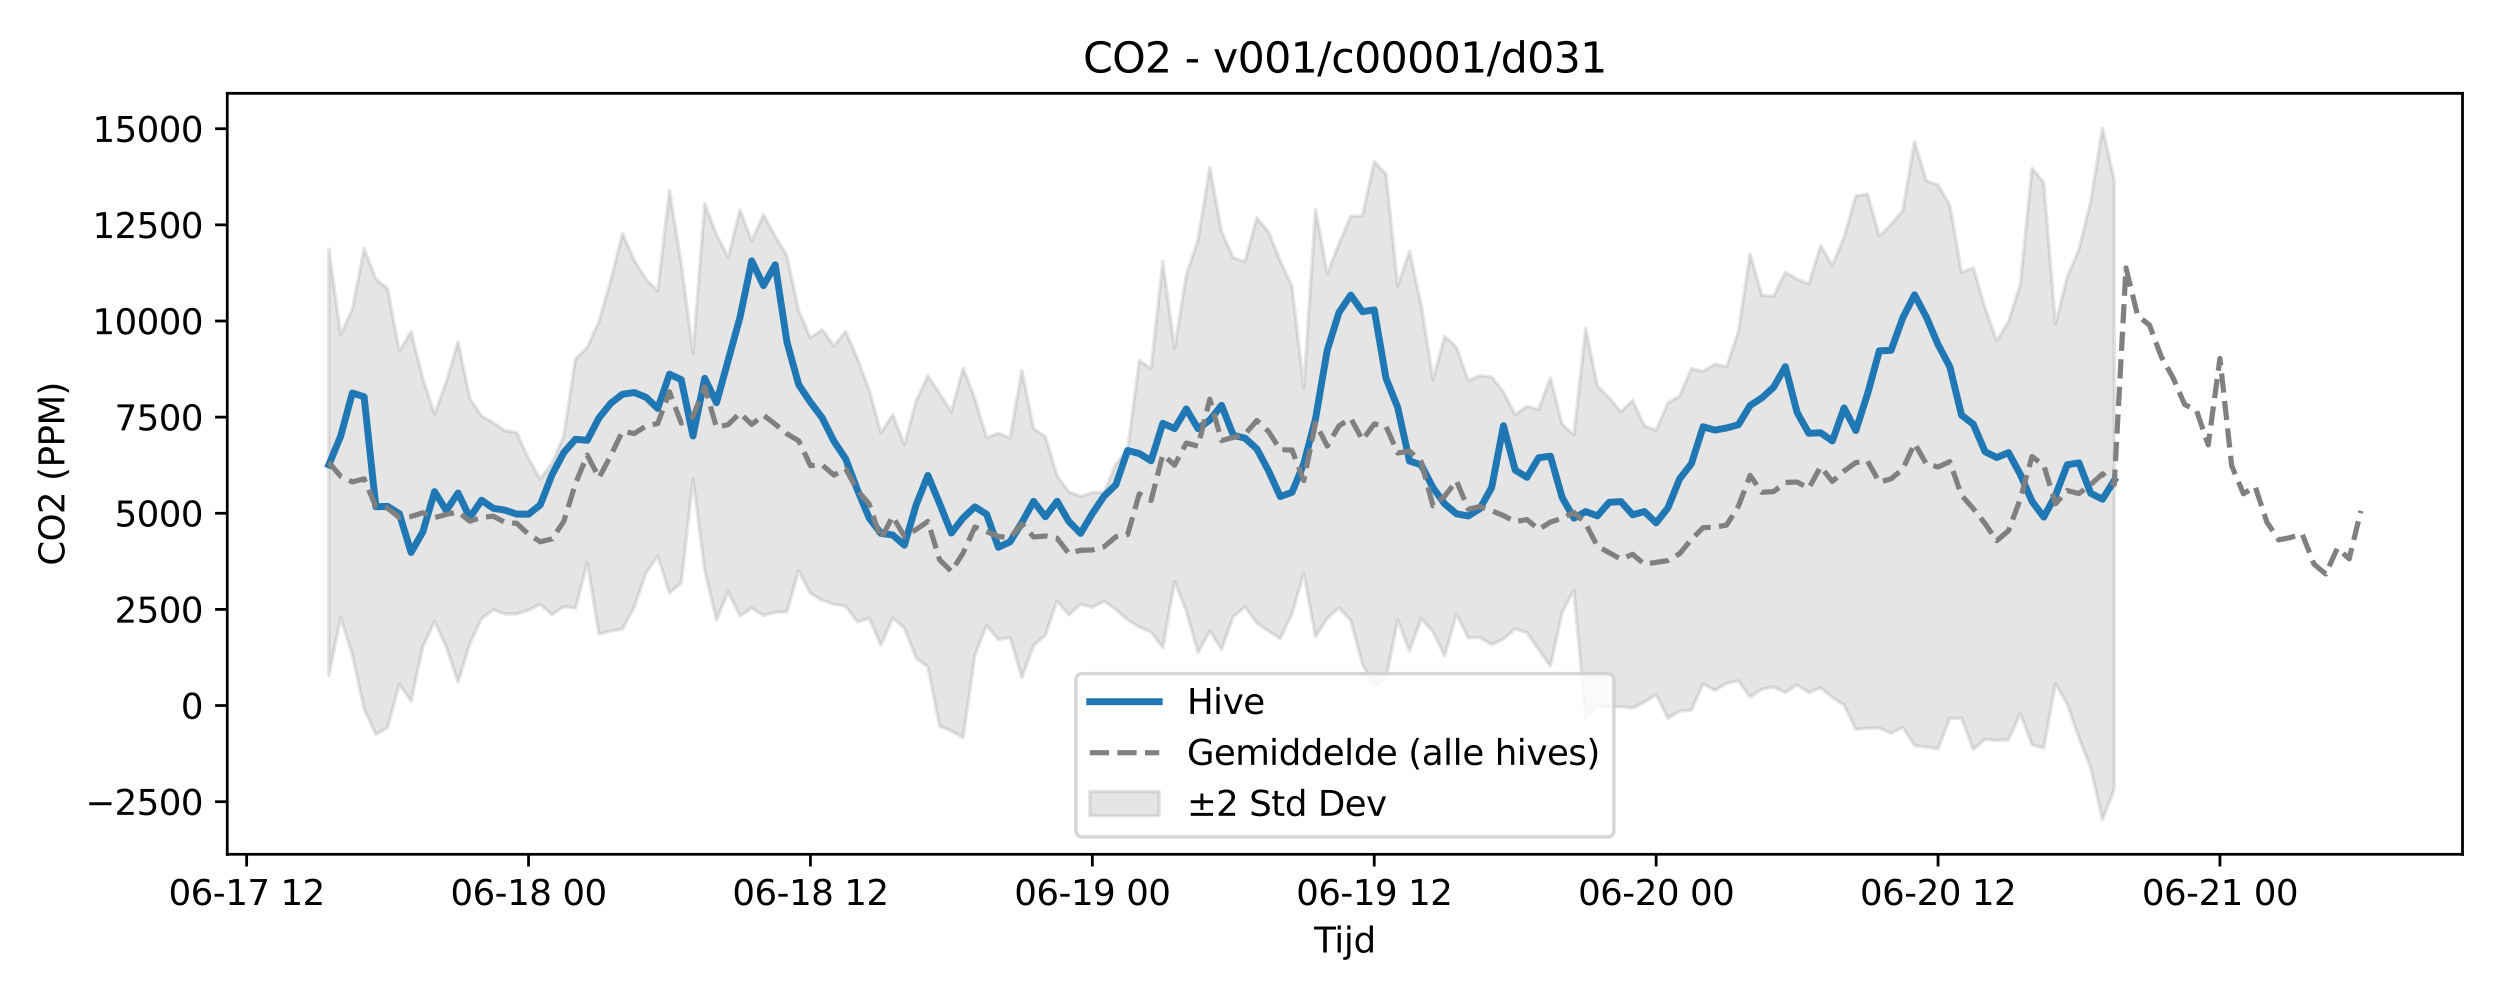 <?xml version="1.0" encoding="utf-8" standalone="no"?>
<!DOCTYPE svg PUBLIC "-//W3C//DTD SVG 1.1//EN"
  "http://www.w3.org/Graphics/SVG/1.1/DTD/svg11.dtd">
<svg xmlns:xlink="http://www.w3.org/1999/xlink" width="720pt" height="288pt" viewBox="0 0 720 288" xmlns="http://www.w3.org/2000/svg" version="1.1">
 <defs>
  <style type="text/css">*{stroke-linejoin: round; stroke-linecap: butt}</style>
 </defs>
 <g id="figure_1">
  <g id="patch_1">
   <path d="M 0 288 
L 720 288 
L 720 0 
L 0 0 
z
" style="fill: #ffffff"/>
  </g>
  <g id="axes_1">
   <g id="patch_2">
    <path d="M 65.45 246.04 
L 709.2 246.04 
L 709.2 26.88 
L 65.45 26.88 
z
" style="fill: #ffffff"/>
   </g>
   <g id="FillBetweenPolyCollection_1">
    <defs>
     <path id="mcb6d3d03d9" d="M 94.711 -216.284 
L 94.711 -93.395 
L 98.094 -110.121 
L 101.477 -99.459 
L 104.86 -83.805 
L 108.243 -76.505 
L 111.625 -78.474 
L 115.008 -90.992 
L 118.391 -86.036 
L 121.774 -101.708 
L 125.157 -109.063 
L 128.54 -101.67 
L 131.922 -91.527 
L 135.305 -102.57 
L 138.688 -109.835 
L 142.071 -112.396 
L 145.454 -111.171 
L 148.836 -111.135 
L 152.219 -112.316 
L 155.602 -113.95 
L 158.985 -111.008 
L 162.368 -113.274 
L 165.751 -112.843 
L 169.133 -125.894 
L 172.516 -105.365 
L 175.899 -106.276 
L 179.282 -106.803 
L 182.665 -113.223 
L 186.047 -122.997 
L 189.43 -127.861 
L 192.813 -117.2 
L 196.196 -120.13 
L 199.579 -149.977 
L 202.961 -123.792 
L 206.344 -109.402 
L 209.727 -117.556 
L 213.11 -110.564 
L 216.493 -112.897 
L 219.876 -110.724 
L 223.258 -111.64 
L 226.641 -111.783 
L 230.024 -123.613 
L 233.407 -117.141 
L 236.79 -115.098 
L 240.172 -113.98 
L 243.555 -113.423 
L 246.938 -108.869 
L 250.321 -109.93 
L 253.704 -102.239 
L 257.087 -109.996 
L 260.469 -107.128 
L 263.852 -98.471 
L 267.235 -95.943 
L 270.618 -78.836 
L 274.001 -77.464 
L 277.383 -75.577 
L 280.766 -99.283 
L 284.149 -107.897 
L 287.532 -103.807 
L 290.915 -104.367 
L 294.298 -92.889 
L 297.68 -102.121 
L 301.063 -105.029 
L 304.446 -114.953 
L 307.829 -110.898 
L 311.212 -113.982 
L 314.594 -113.069 
L 317.977 -114.89 
L 321.36 -112.46 
L 324.743 -109.503 
L 328.126 -107.423 
L 331.509 -105.931 
L 334.891 -101.492 
L 338.274 -120.506 
L 341.657 -111.996 
L 345.04 -100.055 
L 348.423 -106.32 
L 351.805 -100.961 
L 355.188 -110.383 
L 358.571 -113.244 
L 361.954 -108.537 
L 365.337 -106.256 
L 368.72 -104.09 
L 372.102 -111.267 
L 375.485 -122.88 
L 378.868 -104.615 
L 382.251 -109.925 
L 385.634 -112.904 
L 389.016 -109.317 
L 392.399 -96.686 
L 395.782 -90.37 
L 399.165 -92.474 
L 402.548 -109.484 
L 405.93 -100.554 
L 409.313 -109.908 
L 412.696 -105.985 
L 416.079 -99.09 
L 419.462 -111.093 
L 422.845 -104.357 
L 426.227 -104.377 
L 429.61 -102.395 
L 432.993 -103.934 
L 436.376 -106.902 
L 439.759 -105.759 
L 443.141 -100.944 
L 446.524 -96.123 
L 449.907 -111.685 
L 453.29 -118.051 
L 456.673 -81.046 
L 460.056 -84.509 
L 463.438 -84.264 
L 466.821 -84.527 
L 470.204 -84.054 
L 473.587 -85.766 
L 476.97 -87.991 
L 480.352 -81.144 
L 483.735 -83.169 
L 487.118 -83.452 
L 490.501 -91.002 
L 493.884 -89.185 
L 497.267 -91.179 
L 500.649 -91.933 
L 504.032 -87.273 
L 507.415 -89.516 
L 510.798 -90.112 
L 514.181 -88.564 
L 517.563 -90.73 
L 520.946 -88.535 
L 524.329 -89.901 
L 527.712 -87.168 
L 531.095 -84.95 
L 534.478 -77.981 
L 537.86 -78.258 
L 541.243 -78.307 
L 544.626 -76.811 
L 548.009 -78.506 
L 551.392 -73.285 
L 554.774 -72.863 
L 558.157 -72.307 
L 561.54 -81.112 
L 564.923 -81.154 
L 568.306 -72.174 
L 571.689 -75.061 
L 575.071 -74.774 
L 578.454 -74.935 
L 581.837 -82.525 
L 585.22 -73.522 
L 588.603 -72.54 
L 591.985 -91.147 
L 595.368 -85.214 
L 598.751 -75.466 
L 602.134 -66.866 
L 605.517 -51.922 
L 608.899 -60.746 
L 608.899 -236.139 
L 608.899 -236.139 
L 605.517 -251.158 
L 602.134 -230.071 
L 598.751 -216.247 
L 595.368 -208.218 
L 591.985 -194.674 
L 588.603 -235.423 
L 585.22 -239.507 
L 581.837 -206.067 
L 578.454 -195.387 
L 575.071 -189.797 
L 571.689 -199.353 
L 568.306 -210.882 
L 564.923 -209.533 
L 561.54 -228.944 
L 558.157 -234.712 
L 554.774 -235.943 
L 551.392 -247.29 
L 548.009 -227.34 
L 544.626 -223.364 
L 541.243 -219.972 
L 537.86 -232.105 
L 534.478 -231.58 
L 531.095 -219.703 
L 527.712 -211.521 
L 524.329 -217.276 
L 520.946 -206.215 
L 517.563 -207.593 
L 514.181 -209.573 
L 510.798 -202.723 
L 507.415 -202.913 
L 504.032 -214.88 
L 500.649 -192.471 
L 497.267 -182.382 
L 493.884 -183.147 
L 490.501 -181.062 
L 487.118 -181.839 
L 483.735 -173.916 
L 480.352 -171.971 
L 476.97 -164.12 
L 473.587 -165.273 
L 470.204 -172.667 
L 466.821 -169.399 
L 463.438 -173.425 
L 460.056 -176.868 
L 456.673 -193.345 
L 453.29 -162.801 
L 449.907 -165.79 
L 446.524 -179.135 
L 443.141 -170.107 
L 439.759 -170.968 
L 436.376 -168.565 
L 432.993 -175.078 
L 429.61 -179.418 
L 426.227 -179.807 
L 422.845 -178.382 
L 419.462 -187.992 
L 416.079 -191.135 
L 412.696 -178.672 
L 409.313 -200.106 
L 405.93 -215.642 
L 402.548 -205.587 
L 399.165 -237.888 
L 395.782 -241.436 
L 392.399 -225.881 
L 389.016 -225.7 
L 385.634 -217.82 
L 382.251 -209.177 
L 378.868 -227.667 
L 375.485 -176.32 
L 372.102 -205.509 
L 368.72 -212.873 
L 365.337 -221.223 
L 361.954 -225.255 
L 358.571 -212.651 
L 355.188 -213.773 
L 351.805 -221.28 
L 348.423 -239.799 
L 345.04 -218.974 
L 341.657 -208.797 
L 338.274 -187.558 
L 334.891 -212.64 
L 331.509 -181.81 
L 328.126 -184.15 
L 324.743 -158.581 
L 321.36 -154.351 
L 317.977 -146.206 
L 314.594 -146.126 
L 311.212 -145.051 
L 307.829 -146.275 
L 304.446 -150.989 
L 301.063 -162.238 
L 297.68 -164.587 
L 294.298 -181.302 
L 290.915 -161.864 
L 287.532 -163.244 
L 284.149 -161.956 
L 280.766 -173.161 
L 277.383 -181.937 
L 274.001 -169.395 
L 270.618 -174.692 
L 267.235 -179.712 
L 263.852 -172.508 
L 260.469 -159.917 
L 257.087 -168.612 
L 253.704 -163.264 
L 250.321 -175.749 
L 246.938 -184.705 
L 243.555 -192.567 
L 240.172 -188.332 
L 236.79 -193.106 
L 233.407 -190.672 
L 230.024 -198.481 
L 226.641 -214.329 
L 223.258 -220.014 
L 219.876 -226.158 
L 216.493 -218.649 
L 213.11 -227.548 
L 209.727 -213.885 
L 206.344 -220.432 
L 202.961 -229.359 
L 199.579 -186.307 
L 196.196 -212.125 
L 192.813 -233.121 
L 189.43 -204.206 
L 186.047 -207.605 
L 182.665 -213.039 
L 179.282 -220.706 
L 175.899 -207.32 
L 172.516 -195.431 
L 169.133 -187.937 
L 165.751 -184.665 
L 162.368 -162.429 
L 158.985 -154.567 
L 155.602 -150 
L 152.219 -155.904 
L 148.836 -163.408 
L 145.454 -163.925 
L 142.071 -166.264 
L 138.688 -168.163 
L 135.305 -173.242 
L 131.922 -189.545 
L 128.54 -178.057 
L 125.157 -168.745 
L 121.774 -178.935 
L 118.391 -192.447 
L 115.008 -186.894 
L 111.625 -204.846 
L 108.243 -207.628 
L 104.86 -216.393 
L 101.477 -198.975 
L 98.094 -191.602 
L 94.711 -216.284 
z
" style="stroke: #808080; stroke-opacity: 0.2"/>
    </defs>
    <g clip-path="url(#pa03ace514b)">
     <use xlink:href="#mcb6d3d03d9" x="0" y="288" style="fill: #808080; fill-opacity: 0.2; stroke: #808080; stroke-opacity: 0.2"/>
    </g>
   </g>
   <g id="matplotlib.axis_1">
    <g id="xtick_1">
     <g id="line2d_1">
      <defs>
       <path id="meadced5641" d="M 0 0 
L 0 3.5 
" style="stroke: #000000; stroke-width: 0.8"/>
      </defs>
      <g>
       <use xlink:href="#meadced5641" x="71.032" y="246.04" style="stroke: #000000; stroke-width: 0.8"/>
      </g>
     </g>
     <g id="text_1">
      <!-- 06-17 12 -->
      <g transform="translate(48.551 260.638) scale(0.1 -0.1)">
       <defs>
        <path id="DejaVuSans-30" d="M 2034 4250 
Q 1547 4250 1301 3770 
Q 1056 3291 1056 2328 
Q 1056 1369 1301 889 
Q 1547 409 2034 409 
Q 2525 409 2770 889 
Q 3016 1369 3016 2328 
Q 3016 3291 2770 3770 
Q 2525 4250 2034 4250 
z
M 2034 4750 
Q 2819 4750 3233 4129 
Q 3647 3509 3647 2328 
Q 3647 1150 3233 529 
Q 2819 -91 2034 -91 
Q 1250 -91 836 529 
Q 422 1150 422 2328 
Q 422 3509 836 4129 
Q 1250 4750 2034 4750 
z
" transform="scale(0.016)"/>
        <path id="DejaVuSans-36" d="M 2113 2584 
Q 1688 2584 1439 2293 
Q 1191 2003 1191 1497 
Q 1191 994 1439 701 
Q 1688 409 2113 409 
Q 2538 409 2786 701 
Q 3034 994 3034 1497 
Q 3034 2003 2786 2293 
Q 2538 2584 2113 2584 
z
M 3366 4563 
L 3366 3988 
Q 3128 4100 2886 4159 
Q 2644 4219 2406 4219 
Q 1781 4219 1451 3797 
Q 1122 3375 1075 2522 
Q 1259 2794 1537 2939 
Q 1816 3084 2150 3084 
Q 2853 3084 3261 2657 
Q 3669 2231 3669 1497 
Q 3669 778 3244 343 
Q 2819 -91 2113 -91 
Q 1303 -91 875 529 
Q 447 1150 447 2328 
Q 447 3434 972 4092 
Q 1497 4750 2381 4750 
Q 2619 4750 2861 4703 
Q 3103 4656 3366 4563 
z
" transform="scale(0.016)"/>
        <path id="DejaVuSans-2d" d="M 313 2009 
L 1997 2009 
L 1997 1497 
L 313 1497 
L 313 2009 
z
" transform="scale(0.016)"/>
        <path id="DejaVuSans-31" d="M 794 531 
L 1825 531 
L 1825 4091 
L 703 3866 
L 703 4441 
L 1819 4666 
L 2450 4666 
L 2450 531 
L 3481 531 
L 3481 0 
L 794 0 
L 794 531 
z
" transform="scale(0.016)"/>
        <path id="DejaVuSans-37" d="M 525 4666 
L 3525 4666 
L 3525 4397 
L 1831 0 
L 1172 0 
L 2766 4134 
L 525 4134 
L 525 4666 
z
" transform="scale(0.016)"/>
        <path id="DejaVuSans-20" transform="scale(0.016)"/>
        <path id="DejaVuSans-32" d="M 1228 531 
L 3431 531 
L 3431 0 
L 469 0 
L 469 531 
Q 828 903 1448 1529 
Q 2069 2156 2228 2338 
Q 2531 2678 2651 2914 
Q 2772 3150 2772 3378 
Q 2772 3750 2511 3984 
Q 2250 4219 1831 4219 
Q 1534 4219 1204 4116 
Q 875 4013 500 3803 
L 500 4441 
Q 881 4594 1212 4672 
Q 1544 4750 1819 4750 
Q 2544 4750 2975 4387 
Q 3406 4025 3406 3419 
Q 3406 3131 3298 2873 
Q 3191 2616 2906 2266 
Q 2828 2175 2409 1742 
Q 1991 1309 1228 531 
z
" transform="scale(0.016)"/>
       </defs>
       <use xlink:href="#DejaVuSans-30"/>
       <use xlink:href="#DejaVuSans-36" transform="translate(63.623 0)"/>
       <use xlink:href="#DejaVuSans-2d" transform="translate(127.246 0)"/>
       <use xlink:href="#DejaVuSans-31" transform="translate(163.33 0)"/>
       <use xlink:href="#DejaVuSans-37" transform="translate(226.953 0)"/>
       <use xlink:href="#DejaVuSans-20" transform="translate(290.576 0)"/>
       <use xlink:href="#DejaVuSans-31" transform="translate(322.363 0)"/>
       <use xlink:href="#DejaVuSans-32" transform="translate(385.986 0)"/>
      </g>
     </g>
    </g>
    <g id="xtick_2">
     <g id="line2d_2">
      <g>
       <use xlink:href="#meadced5641" x="152.219" y="246.04" style="stroke: #000000; stroke-width: 0.8"/>
      </g>
     </g>
     <g id="text_2">
      <!-- 06-18 00 -->
      <g transform="translate(129.739 260.638) scale(0.1 -0.1)">
       <defs>
        <path id="DejaVuSans-38" d="M 2034 2216 
Q 1584 2216 1326 1975 
Q 1069 1734 1069 1313 
Q 1069 891 1326 650 
Q 1584 409 2034 409 
Q 2484 409 2743 651 
Q 3003 894 3003 1313 
Q 3003 1734 2745 1975 
Q 2488 2216 2034 2216 
z
M 1403 2484 
Q 997 2584 770 2862 
Q 544 3141 544 3541 
Q 544 4100 942 4425 
Q 1341 4750 2034 4750 
Q 2731 4750 3128 4425 
Q 3525 4100 3525 3541 
Q 3525 3141 3298 2862 
Q 3072 2584 2669 2484 
Q 3125 2378 3379 2068 
Q 3634 1759 3634 1313 
Q 3634 634 3220 271 
Q 2806 -91 2034 -91 
Q 1263 -91 848 271 
Q 434 634 434 1313 
Q 434 1759 690 2068 
Q 947 2378 1403 2484 
z
M 1172 3481 
Q 1172 3119 1398 2916 
Q 1625 2713 2034 2713 
Q 2441 2713 2670 2916 
Q 2900 3119 2900 3481 
Q 2900 3844 2670 4047 
Q 2441 4250 2034 4250 
Q 1625 4250 1398 4047 
Q 1172 3844 1172 3481 
z
" transform="scale(0.016)"/>
       </defs>
       <use xlink:href="#DejaVuSans-30"/>
       <use xlink:href="#DejaVuSans-36" transform="translate(63.623 0)"/>
       <use xlink:href="#DejaVuSans-2d" transform="translate(127.246 0)"/>
       <use xlink:href="#DejaVuSans-31" transform="translate(163.33 0)"/>
       <use xlink:href="#DejaVuSans-38" transform="translate(226.953 0)"/>
       <use xlink:href="#DejaVuSans-20" transform="translate(290.576 0)"/>
       <use xlink:href="#DejaVuSans-30" transform="translate(322.363 0)"/>
       <use xlink:href="#DejaVuSans-30" transform="translate(385.986 0)"/>
      </g>
     </g>
    </g>
    <g id="xtick_3">
     <g id="line2d_3">
      <g>
       <use xlink:href="#meadced5641" x="233.407" y="246.04" style="stroke: #000000; stroke-width: 0.8"/>
      </g>
     </g>
     <g id="text_3">
      <!-- 06-18 12 -->
      <g transform="translate(210.926 260.638) scale(0.1 -0.1)">
       <use xlink:href="#DejaVuSans-30"/>
       <use xlink:href="#DejaVuSans-36" transform="translate(63.623 0)"/>
       <use xlink:href="#DejaVuSans-2d" transform="translate(127.246 0)"/>
       <use xlink:href="#DejaVuSans-31" transform="translate(163.33 0)"/>
       <use xlink:href="#DejaVuSans-38" transform="translate(226.953 0)"/>
       <use xlink:href="#DejaVuSans-20" transform="translate(290.576 0)"/>
       <use xlink:href="#DejaVuSans-31" transform="translate(322.363 0)"/>
       <use xlink:href="#DejaVuSans-32" transform="translate(385.986 0)"/>
      </g>
     </g>
    </g>
    <g id="xtick_4">
     <g id="line2d_4">
      <g>
       <use xlink:href="#meadced5641" x="314.594" y="246.04" style="stroke: #000000; stroke-width: 0.8"/>
      </g>
     </g>
     <g id="text_4">
      <!-- 06-19 00 -->
      <g transform="translate(292.114 260.638) scale(0.1 -0.1)">
       <defs>
        <path id="DejaVuSans-39" d="M 703 97 
L 703 672 
Q 941 559 1184 500 
Q 1428 441 1663 441 
Q 2288 441 2617 861 
Q 2947 1281 2994 2138 
Q 2813 1869 2534 1725 
Q 2256 1581 1919 1581 
Q 1219 1581 811 2004 
Q 403 2428 403 3163 
Q 403 3881 828 4315 
Q 1253 4750 1959 4750 
Q 2769 4750 3195 4129 
Q 3622 3509 3622 2328 
Q 3622 1225 3098 567 
Q 2575 -91 1691 -91 
Q 1453 -91 1209 -44 
Q 966 3 703 97 
z
M 1959 2075 
Q 2384 2075 2632 2365 
Q 2881 2656 2881 3163 
Q 2881 3666 2632 3958 
Q 2384 4250 1959 4250 
Q 1534 4250 1286 3958 
Q 1038 3666 1038 3163 
Q 1038 2656 1286 2365 
Q 1534 2075 1959 2075 
z
" transform="scale(0.016)"/>
       </defs>
       <use xlink:href="#DejaVuSans-30"/>
       <use xlink:href="#DejaVuSans-36" transform="translate(63.623 0)"/>
       <use xlink:href="#DejaVuSans-2d" transform="translate(127.246 0)"/>
       <use xlink:href="#DejaVuSans-31" transform="translate(163.33 0)"/>
       <use xlink:href="#DejaVuSans-39" transform="translate(226.953 0)"/>
       <use xlink:href="#DejaVuSans-20" transform="translate(290.576 0)"/>
       <use xlink:href="#DejaVuSans-30" transform="translate(322.363 0)"/>
       <use xlink:href="#DejaVuSans-30" transform="translate(385.986 0)"/>
      </g>
     </g>
    </g>
    <g id="xtick_5">
     <g id="line2d_5">
      <g>
       <use xlink:href="#meadced5641" x="395.782" y="246.04" style="stroke: #000000; stroke-width: 0.8"/>
      </g>
     </g>
     <g id="text_5">
      <!-- 06-19 12 -->
      <g transform="translate(373.302 260.638) scale(0.1 -0.1)">
       <use xlink:href="#DejaVuSans-30"/>
       <use xlink:href="#DejaVuSans-36" transform="translate(63.623 0)"/>
       <use xlink:href="#DejaVuSans-2d" transform="translate(127.246 0)"/>
       <use xlink:href="#DejaVuSans-31" transform="translate(163.33 0)"/>
       <use xlink:href="#DejaVuSans-39" transform="translate(226.953 0)"/>
       <use xlink:href="#DejaVuSans-20" transform="translate(290.576 0)"/>
       <use xlink:href="#DejaVuSans-31" transform="translate(322.363 0)"/>
       <use xlink:href="#DejaVuSans-32" transform="translate(385.986 0)"/>
      </g>
     </g>
    </g>
    <g id="xtick_6">
     <g id="line2d_6">
      <g>
       <use xlink:href="#meadced5641" x="476.97" y="246.04" style="stroke: #000000; stroke-width: 0.8"/>
      </g>
     </g>
     <g id="text_6">
      <!-- 06-20 00 -->
      <g transform="translate(454.489 260.638) scale(0.1 -0.1)">
       <use xlink:href="#DejaVuSans-30"/>
       <use xlink:href="#DejaVuSans-36" transform="translate(63.623 0)"/>
       <use xlink:href="#DejaVuSans-2d" transform="translate(127.246 0)"/>
       <use xlink:href="#DejaVuSans-32" transform="translate(163.33 0)"/>
       <use xlink:href="#DejaVuSans-30" transform="translate(226.953 0)"/>
       <use xlink:href="#DejaVuSans-20" transform="translate(290.576 0)"/>
       <use xlink:href="#DejaVuSans-30" transform="translate(322.363 0)"/>
       <use xlink:href="#DejaVuSans-30" transform="translate(385.986 0)"/>
      </g>
     </g>
    </g>
    <g id="xtick_7">
     <g id="line2d_7">
      <g>
       <use xlink:href="#meadced5641" x="558.157" y="246.04" style="stroke: #000000; stroke-width: 0.8"/>
      </g>
     </g>
     <g id="text_7">
      <!-- 06-20 12 -->
      <g transform="translate(535.677 260.638) scale(0.1 -0.1)">
       <use xlink:href="#DejaVuSans-30"/>
       <use xlink:href="#DejaVuSans-36" transform="translate(63.623 0)"/>
       <use xlink:href="#DejaVuSans-2d" transform="translate(127.246 0)"/>
       <use xlink:href="#DejaVuSans-32" transform="translate(163.33 0)"/>
       <use xlink:href="#DejaVuSans-30" transform="translate(226.953 0)"/>
       <use xlink:href="#DejaVuSans-20" transform="translate(290.576 0)"/>
       <use xlink:href="#DejaVuSans-31" transform="translate(322.363 0)"/>
       <use xlink:href="#DejaVuSans-32" transform="translate(385.986 0)"/>
      </g>
     </g>
    </g>
    <g id="xtick_8">
     <g id="line2d_8">
      <g>
       <use xlink:href="#meadced5641" x="639.345" y="246.04" style="stroke: #000000; stroke-width: 0.8"/>
      </g>
     </g>
     <g id="text_8">
      <!-- 06-21 00 -->
      <g transform="translate(616.864 260.638) scale(0.1 -0.1)">
       <use xlink:href="#DejaVuSans-30"/>
       <use xlink:href="#DejaVuSans-36" transform="translate(63.623 0)"/>
       <use xlink:href="#DejaVuSans-2d" transform="translate(127.246 0)"/>
       <use xlink:href="#DejaVuSans-32" transform="translate(163.33 0)"/>
       <use xlink:href="#DejaVuSans-31" transform="translate(226.953 0)"/>
       <use xlink:href="#DejaVuSans-20" transform="translate(290.576 0)"/>
       <use xlink:href="#DejaVuSans-30" transform="translate(322.363 0)"/>
       <use xlink:href="#DejaVuSans-30" transform="translate(385.986 0)"/>
      </g>
     </g>
    </g>
    <g id="text_9">
     <!-- Tijd -->
     <g transform="translate(378.475 274.317) scale(0.1 -0.1)">
      <defs>
       <path id="DejaVuSans-54" d="M -19 4666 
L 3928 4666 
L 3928 4134 
L 2272 4134 
L 2272 0 
L 1638 0 
L 1638 4134 
L -19 4134 
L -19 4666 
z
" transform="scale(0.016)"/>
       <path id="DejaVuSans-69" d="M 603 3500 
L 1178 3500 
L 1178 0 
L 603 0 
L 603 3500 
z
M 603 4863 
L 1178 4863 
L 1178 4134 
L 603 4134 
L 603 4863 
z
" transform="scale(0.016)"/>
       <path id="DejaVuSans-6a" d="M 603 3500 
L 1178 3500 
L 1178 -63 
Q 1178 -731 923 -1031 
Q 669 -1331 103 -1331 
L -116 -1331 
L -116 -844 
L 38 -844 
Q 366 -844 484 -692 
Q 603 -541 603 -63 
L 603 3500 
z
M 603 4863 
L 1178 4863 
L 1178 4134 
L 603 4134 
L 603 4863 
z
" transform="scale(0.016)"/>
       <path id="DejaVuSans-64" d="M 2906 2969 
L 2906 4863 
L 3481 4863 
L 3481 0 
L 2906 0 
L 2906 525 
Q 2725 213 2448 61 
Q 2172 -91 1784 -91 
Q 1150 -91 751 415 
Q 353 922 353 1747 
Q 353 2572 751 3078 
Q 1150 3584 1784 3584 
Q 2172 3584 2448 3432 
Q 2725 3281 2906 2969 
z
M 947 1747 
Q 947 1113 1208 752 
Q 1469 391 1925 391 
Q 2381 391 2643 752 
Q 2906 1113 2906 1747 
Q 2906 2381 2643 2742 
Q 2381 3103 1925 3103 
Q 1469 3103 1208 2742 
Q 947 2381 947 1747 
z
" transform="scale(0.016)"/>
      </defs>
      <use xlink:href="#DejaVuSans-54"/>
      <use xlink:href="#DejaVuSans-69" transform="translate(57.959 0)"/>
      <use xlink:href="#DejaVuSans-6a" transform="translate(85.742 0)"/>
      <use xlink:href="#DejaVuSans-64" transform="translate(113.525 0)"/>
     </g>
    </g>
   </g>
   <g id="matplotlib.axis_2">
    <g id="ytick_1">
     <g id="line2d_9">
      <defs>
       <path id="m9fb68e3de8" d="M 0 0 
L -3.5 0 
" style="stroke: #000000; stroke-width: 0.8"/>
      </defs>
      <g>
       <use xlink:href="#m9fb68e3de8" x="65.45" y="230.889" style="stroke: #000000; stroke-width: 0.8"/>
      </g>
     </g>
     <g id="text_10">
      <!-- −2500 -->
      <g transform="translate(24.62 234.688) scale(0.1 -0.1)">
       <defs>
        <path id="DejaVuSans-2212" d="M 678 2272 
L 4684 2272 
L 4684 1741 
L 678 1741 
L 678 2272 
z
" transform="scale(0.016)"/>
        <path id="DejaVuSans-35" d="M 691 4666 
L 3169 4666 
L 3169 4134 
L 1269 4134 
L 1269 2991 
Q 1406 3038 1543 3061 
Q 1681 3084 1819 3084 
Q 2600 3084 3056 2656 
Q 3513 2228 3513 1497 
Q 3513 744 3044 326 
Q 2575 -91 1722 -91 
Q 1428 -91 1123 -41 
Q 819 9 494 109 
L 494 744 
Q 775 591 1075 516 
Q 1375 441 1709 441 
Q 2250 441 2565 725 
Q 2881 1009 2881 1497 
Q 2881 1984 2565 2268 
Q 2250 2553 1709 2553 
Q 1456 2553 1204 2497 
Q 953 2441 691 2322 
L 691 4666 
z
" transform="scale(0.016)"/>
       </defs>
       <use xlink:href="#DejaVuSans-2212"/>
       <use xlink:href="#DejaVuSans-32" transform="translate(83.789 0)"/>
       <use xlink:href="#DejaVuSans-35" transform="translate(147.412 0)"/>
       <use xlink:href="#DejaVuSans-30" transform="translate(211.035 0)"/>
       <use xlink:href="#DejaVuSans-30" transform="translate(274.658 0)"/>
      </g>
     </g>
    </g>
    <g id="ytick_2">
     <g id="line2d_10">
      <g>
       <use xlink:href="#m9fb68e3de8" x="65.45" y="203.2" style="stroke: #000000; stroke-width: 0.8"/>
      </g>
     </g>
     <g id="text_11">
      <!-- 0 -->
      <g transform="translate(52.087 206.999) scale(0.1 -0.1)">
       <use xlink:href="#DejaVuSans-30"/>
      </g>
     </g>
    </g>
    <g id="ytick_3">
     <g id="line2d_11">
      <g>
       <use xlink:href="#m9fb68e3de8" x="65.45" y="175.512" style="stroke: #000000; stroke-width: 0.8"/>
      </g>
     </g>
     <g id="text_12">
      <!-- 2500 -->
      <g transform="translate(33 179.311) scale(0.1 -0.1)">
       <use xlink:href="#DejaVuSans-32"/>
       <use xlink:href="#DejaVuSans-35" transform="translate(63.623 0)"/>
       <use xlink:href="#DejaVuSans-30" transform="translate(127.246 0)"/>
       <use xlink:href="#DejaVuSans-30" transform="translate(190.869 0)"/>
      </g>
     </g>
    </g>
    <g id="ytick_4">
     <g id="line2d_12">
      <g>
       <use xlink:href="#m9fb68e3de8" x="65.45" y="147.823" style="stroke: #000000; stroke-width: 0.8"/>
      </g>
     </g>
     <g id="text_13">
      <!-- 5000 -->
      <g transform="translate(33 151.623) scale(0.1 -0.1)">
       <use xlink:href="#DejaVuSans-35"/>
       <use xlink:href="#DejaVuSans-30" transform="translate(63.623 0)"/>
       <use xlink:href="#DejaVuSans-30" transform="translate(127.246 0)"/>
       <use xlink:href="#DejaVuSans-30" transform="translate(190.869 0)"/>
      </g>
     </g>
    </g>
    <g id="ytick_5">
     <g id="line2d_13">
      <g>
       <use xlink:href="#m9fb68e3de8" x="65.45" y="120.135" style="stroke: #000000; stroke-width: 0.8"/>
      </g>
     </g>
     <g id="text_14">
      <!-- 7500 -->
      <g transform="translate(33 123.934) scale(0.1 -0.1)">
       <use xlink:href="#DejaVuSans-37"/>
       <use xlink:href="#DejaVuSans-35" transform="translate(63.623 0)"/>
       <use xlink:href="#DejaVuSans-30" transform="translate(127.246 0)"/>
       <use xlink:href="#DejaVuSans-30" transform="translate(190.869 0)"/>
      </g>
     </g>
    </g>
    <g id="ytick_6">
     <g id="line2d_14">
      <g>
       <use xlink:href="#m9fb68e3de8" x="65.45" y="92.446" style="stroke: #000000; stroke-width: 0.8"/>
      </g>
     </g>
     <g id="text_15">
      <!-- 10000 -->
      <g transform="translate(26.637 96.246) scale(0.1 -0.1)">
       <use xlink:href="#DejaVuSans-31"/>
       <use xlink:href="#DejaVuSans-30" transform="translate(63.623 0)"/>
       <use xlink:href="#DejaVuSans-30" transform="translate(127.246 0)"/>
       <use xlink:href="#DejaVuSans-30" transform="translate(190.869 0)"/>
       <use xlink:href="#DejaVuSans-30" transform="translate(254.492 0)"/>
      </g>
     </g>
    </g>
    <g id="ytick_7">
     <g id="line2d_15">
      <g>
       <use xlink:href="#m9fb68e3de8" x="65.45" y="64.758" style="stroke: #000000; stroke-width: 0.8"/>
      </g>
     </g>
     <g id="text_16">
      <!-- 12500 -->
      <g transform="translate(26.637 68.557) scale(0.1 -0.1)">
       <use xlink:href="#DejaVuSans-31"/>
       <use xlink:href="#DejaVuSans-32" transform="translate(63.623 0)"/>
       <use xlink:href="#DejaVuSans-35" transform="translate(127.246 0)"/>
       <use xlink:href="#DejaVuSans-30" transform="translate(190.869 0)"/>
       <use xlink:href="#DejaVuSans-30" transform="translate(254.492 0)"/>
      </g>
     </g>
    </g>
    <g id="ytick_8">
     <g id="line2d_16">
      <g>
       <use xlink:href="#m9fb68e3de8" x="65.45" y="37.069" style="stroke: #000000; stroke-width: 0.8"/>
      </g>
     </g>
     <g id="text_17">
      <!-- 15000 -->
      <g transform="translate(26.637 40.869) scale(0.1 -0.1)">
       <use xlink:href="#DejaVuSans-31"/>
       <use xlink:href="#DejaVuSans-35" transform="translate(63.623 0)"/>
       <use xlink:href="#DejaVuSans-30" transform="translate(127.246 0)"/>
       <use xlink:href="#DejaVuSans-30" transform="translate(190.869 0)"/>
       <use xlink:href="#DejaVuSans-30" transform="translate(254.492 0)"/>
      </g>
     </g>
    </g>
    <g id="text_18">
     <!-- CO2 (PPM) -->
     <g transform="translate(18.541 162.903) rotate(-90) scale(0.1 -0.1)">
      <defs>
       <path id="DejaVuSans-43" d="M 4122 4306 
L 4122 3641 
Q 3803 3938 3442 4084 
Q 3081 4231 2675 4231 
Q 1875 4231 1450 3742 
Q 1025 3253 1025 2328 
Q 1025 1406 1450 917 
Q 1875 428 2675 428 
Q 3081 428 3442 575 
Q 3803 722 4122 1019 
L 4122 359 
Q 3791 134 3420 21 
Q 3050 -91 2638 -91 
Q 1578 -91 968 557 
Q 359 1206 359 2328 
Q 359 3453 968 4101 
Q 1578 4750 2638 4750 
Q 3056 4750 3426 4639 
Q 3797 4528 4122 4306 
z
" transform="scale(0.016)"/>
       <path id="DejaVuSans-4f" d="M 2522 4238 
Q 1834 4238 1429 3725 
Q 1025 3213 1025 2328 
Q 1025 1447 1429 934 
Q 1834 422 2522 422 
Q 3209 422 3611 934 
Q 4013 1447 4013 2328 
Q 4013 3213 3611 3725 
Q 3209 4238 2522 4238 
z
M 2522 4750 
Q 3503 4750 4090 4092 
Q 4678 3434 4678 2328 
Q 4678 1225 4090 567 
Q 3503 -91 2522 -91 
Q 1538 -91 948 565 
Q 359 1222 359 2328 
Q 359 3434 948 4092 
Q 1538 4750 2522 4750 
z
" transform="scale(0.016)"/>
       <path id="DejaVuSans-28" d="M 1984 4856 
Q 1566 4138 1362 3434 
Q 1159 2731 1159 2009 
Q 1159 1288 1364 580 
Q 1569 -128 1984 -844 
L 1484 -844 
Q 1016 -109 783 600 
Q 550 1309 550 2009 
Q 550 2706 781 3412 
Q 1013 4119 1484 4856 
L 1984 4856 
z
" transform="scale(0.016)"/>
       <path id="DejaVuSans-50" d="M 1259 4147 
L 1259 2394 
L 2053 2394 
Q 2494 2394 2734 2622 
Q 2975 2850 2975 3272 
Q 2975 3691 2734 3919 
Q 2494 4147 2053 4147 
L 1259 4147 
z
M 628 4666 
L 2053 4666 
Q 2838 4666 3239 4311 
Q 3641 3956 3641 3272 
Q 3641 2581 3239 2228 
Q 2838 1875 2053 1875 
L 1259 1875 
L 1259 0 
L 628 0 
L 628 4666 
z
" transform="scale(0.016)"/>
       <path id="DejaVuSans-4d" d="M 628 4666 
L 1569 4666 
L 2759 1491 
L 3956 4666 
L 4897 4666 
L 4897 0 
L 4281 0 
L 4281 4097 
L 3078 897 
L 2444 897 
L 1241 4097 
L 1241 0 
L 628 0 
L 628 4666 
z
" transform="scale(0.016)"/>
       <path id="DejaVuSans-29" d="M 513 4856 
L 1013 4856 
Q 1481 4119 1714 3412 
Q 1947 2706 1947 2009 
Q 1947 1309 1714 600 
Q 1481 -109 1013 -844 
L 513 -844 
Q 928 -128 1133 580 
Q 1338 1288 1338 2009 
Q 1338 2731 1133 3434 
Q 928 4138 513 4856 
z
" transform="scale(0.016)"/>
      </defs>
      <use xlink:href="#DejaVuSans-43"/>
      <use xlink:href="#DejaVuSans-4f" transform="translate(69.824 0)"/>
      <use xlink:href="#DejaVuSans-32" transform="translate(148.535 0)"/>
      <use xlink:href="#DejaVuSans-20" transform="translate(212.158 0)"/>
      <use xlink:href="#DejaVuSans-28" transform="translate(243.945 0)"/>
      <use xlink:href="#DejaVuSans-50" transform="translate(282.959 0)"/>
      <use xlink:href="#DejaVuSans-50" transform="translate(343.262 0)"/>
      <use xlink:href="#DejaVuSans-4d" transform="translate(403.564 0)"/>
      <use xlink:href="#DejaVuSans-29" transform="translate(489.844 0)"/>
     </g>
    </g>
   </g>
   <g id="line2d_17">
    <path d="M 94.711 133.879 
L 98.094 125.661 
L 101.477 113.191 
L 104.86 114.294 
L 108.243 145.955 
L 111.625 145.833 
L 115.008 147.953 
L 118.391 159.102 
L 121.774 153.169 
L 125.157 141.599 
L 128.54 147.019 
L 131.922 141.994 
L 135.305 149.067 
L 138.688 144.058 
L 142.071 146.391 
L 145.454 146.934 
L 148.836 148.074 
L 152.219 148.082 
L 155.602 145.402 
L 158.985 136.711 
L 162.368 130.346 
L 165.751 126.5 
L 169.133 126.817 
L 172.516 120.334 
L 175.899 116.151 
L 179.282 113.534 
L 182.665 113.043 
L 186.047 114.416 
L 189.43 117.628 
L 192.813 107.775 
L 196.196 109.351 
L 199.579 125.558 
L 202.961 108.975 
L 206.344 115.978 
L 213.11 91.427 
L 216.493 75.132 
L 219.876 82.242 
L 223.258 76.258 
L 226.641 98.516 
L 230.024 110.795 
L 233.407 115.841 
L 236.79 120.334 
L 240.172 127.079 
L 243.555 132.148 
L 246.938 141.082 
L 250.321 149.182 
L 253.704 153.605 
L 257.087 154.074 
L 260.469 157.005 
L 263.852 145.368 
L 267.235 136.925 
L 270.618 145.036 
L 274.001 153.505 
L 277.383 149.145 
L 280.766 145.974 
L 284.149 148.108 
L 287.532 157.618 
L 290.915 156.027 
L 294.298 150.496 
L 297.68 144.383 
L 301.063 148.831 
L 304.446 144.372 
L 307.829 150.182 
L 311.212 153.619 
L 314.594 147.901 
L 317.977 142.891 
L 321.36 139.624 
L 324.743 129.741 
L 328.126 130.623 
L 331.509 132.698 
L 334.891 121.922 
L 338.274 123.428 
L 341.657 117.78 
L 345.04 123.45 
L 348.423 120.969 
L 351.805 116.746 
L 355.188 125.351 
L 358.571 126.189 
L 361.954 129.255 
L 365.337 135.563 
L 368.72 143.013 
L 372.102 141.772 
L 375.485 133.577 
L 378.868 120.611 
L 382.251 100.834 
L 385.634 89.988 
L 389.016 84.978 
L 392.399 89.755 
L 395.782 89.235 
L 399.165 108.927 
L 402.548 117.366 
L 405.93 132.772 
L 409.313 133.879 
L 412.696 140.455 
L 416.079 145.117 
L 419.462 147.978 
L 422.845 148.599 
L 426.227 146.491 
L 429.61 140.362 
L 432.993 122.612 
L 436.376 135.378 
L 439.759 137.472 
L 443.141 131.827 
L 446.524 131.376 
L 449.907 143.294 
L 453.29 149.241 
L 456.673 147.329 
L 460.056 148.573 
L 463.438 144.678 
L 466.821 144.453 
L 470.204 148.259 
L 473.587 147.325 
L 476.97 150.585 
L 480.352 146.273 
L 483.735 137.9 
L 487.118 133.558 
L 490.501 122.9 
L 493.884 123.886 
L 497.267 123.247 
L 500.649 122.343 
L 504.032 116.779 
L 507.415 114.59 
L 510.798 111.522 
L 514.181 105.615 
L 517.563 118.78 
L 520.946 124.798 
L 524.329 124.628 
L 527.712 126.991 
L 531.095 117.499 
L 534.478 123.989 
L 537.86 113.408 
L 541.243 101.048 
L 544.626 100.897 
L 548.009 91.505 
L 551.392 84.915 
L 554.774 91.291 
L 558.157 99.239 
L 561.54 105.604 
L 564.923 119.57 
L 568.306 122.173 
L 571.689 130.077 
L 575.071 131.775 
L 578.454 130.35 
L 581.837 136.597 
L 585.22 144.372 
L 588.603 148.914 
L 591.985 142.666 
L 595.368 133.831 
L 598.751 133.318 
L 602.134 142.075 
L 605.517 143.781 
L 608.899 138.387 
L 608.899 138.387 
" clip-path="url(#pa03ace514b)" style="fill: none; stroke: #1f77b4; stroke-width: 2; stroke-linecap: square"/>
   </g>
   <g id="line2d_18">
    <path d="M 94.711 133.161 
L 98.094 137.139 
L 101.477 138.783 
L 104.86 137.901 
L 108.243 145.934 
L 111.625 146.34 
L 115.008 149.057 
L 118.391 148.759 
L 121.774 147.678 
L 125.157 149.096 
L 128.54 148.137 
L 131.922 147.464 
L 135.305 150.094 
L 138.688 149.001 
L 142.071 148.67 
L 145.454 150.452 
L 148.836 150.728 
L 152.219 153.89 
L 155.602 156.025 
L 158.985 155.212 
L 162.368 150.149 
L 165.751 139.246 
L 169.133 131.084 
L 172.516 137.602 
L 175.899 131.202 
L 179.282 124.245 
L 182.665 124.869 
L 186.047 122.699 
L 189.43 121.966 
L 192.813 112.839 
L 196.196 121.873 
L 199.579 119.858 
L 202.961 111.424 
L 206.344 123.083 
L 209.727 122.279 
L 213.11 118.944 
L 216.493 122.227 
L 219.876 119.559 
L 223.258 122.173 
L 226.641 124.944 
L 230.024 126.953 
L 233.407 134.093 
L 236.79 133.898 
L 240.172 136.844 
L 243.555 135.005 
L 246.938 141.213 
L 250.321 145.161 
L 253.704 155.249 
L 257.087 148.696 
L 260.469 154.478 
L 263.852 152.51 
L 267.235 150.172 
L 270.618 161.236 
L 274.001 164.57 
L 277.383 159.243 
L 280.766 151.778 
L 287.532 154.474 
L 290.915 154.884 
L 294.298 150.904 
L 297.68 154.646 
L 301.063 154.366 
L 304.446 155.029 
L 307.829 159.413 
L 311.212 158.484 
L 314.594 158.402 
L 317.977 157.452 
L 321.36 154.594 
L 324.743 153.958 
L 328.126 142.213 
L 331.509 144.129 
L 334.891 130.934 
L 338.274 133.968 
L 341.657 127.603 
L 345.04 128.485 
L 348.423 114.941 
L 351.805 126.879 
L 358.571 125.053 
L 361.954 121.104 
L 365.337 124.26 
L 368.72 129.518 
L 372.102 129.612 
L 375.485 138.4 
L 378.868 121.859 
L 382.251 128.449 
L 385.634 122.638 
L 389.016 120.491 
L 392.399 126.716 
L 395.782 122.097 
L 399.165 122.819 
L 402.548 130.465 
L 405.93 129.902 
L 409.313 132.993 
L 412.696 145.672 
L 416.079 142.887 
L 419.462 138.458 
L 422.845 146.631 
L 426.227 145.908 
L 429.61 147.093 
L 432.993 148.494 
L 436.376 150.266 
L 439.759 149.636 
L 443.141 152.475 
L 446.524 150.371 
L 449.907 149.262 
L 453.29 147.574 
L 456.673 150.804 
L 460.056 157.312 
L 466.821 161.037 
L 470.204 159.64 
L 473.587 162.48 
L 480.352 161.442 
L 483.735 159.457 
L 487.118 155.355 
L 490.501 151.968 
L 493.884 151.834 
L 497.267 151.22 
L 500.649 145.798 
L 504.032 136.924 
L 507.415 141.786 
L 510.798 141.583 
L 514.181 138.932 
L 517.563 138.839 
L 520.946 140.625 
L 524.329 134.411 
L 527.712 138.655 
L 531.095 135.673 
L 534.478 133.22 
L 537.86 132.819 
L 541.243 138.86 
L 544.626 137.912 
L 548.009 135.077 
L 551.392 127.713 
L 554.774 133.597 
L 558.157 134.49 
L 561.54 132.972 
L 564.923 142.656 
L 568.306 146.472 
L 571.689 150.793 
L 575.071 155.715 
L 578.454 152.839 
L 581.837 143.704 
L 585.22 131.485 
L 588.603 134.018 
L 591.985 145.09 
L 595.368 141.284 
L 598.751 142.144 
L 602.134 139.532 
L 605.517 136.46 
L 608.899 139.557 
L 612.282 77.173 
L 615.665 90.992 
L 619.048 93.62 
L 622.431 102.691 
L 625.814 108.738 
L 629.196 116.528 
L 632.579 118.163 
L 635.962 128.128 
L 639.345 103.23 
L 642.728 134.16 
L 646.11 142.197 
L 649.493 140.148 
L 652.876 150.397 
L 656.259 155.484 
L 659.642 154.816 
L 663.025 153.743 
L 666.407 162.448 
L 669.79 165.297 
L 673.173 157.872 
L 676.556 160.931 
L 679.939 147.115 
L 679.939 147.115 
" clip-path="url(#pa03ace514b)" style="fill: none; stroke-dasharray: 5.55,2.4; stroke-dashoffset: 0; stroke: #808080; stroke-width: 1.5"/>
   </g>
   <g id="patch_3">
    <path d="M 65.45 246.04 
L 65.45 26.88 
" style="fill: none; stroke: #000000; stroke-width: 0.8; stroke-linejoin: miter; stroke-linecap: square"/>
   </g>
   <g id="patch_4">
    <path d="M 709.2 246.04 
L 709.2 26.88 
" style="fill: none; stroke: #000000; stroke-width: 0.8; stroke-linejoin: miter; stroke-linecap: square"/>
   </g>
   <g id="patch_5">
    <path d="M 65.45 246.04 
L 709.2 246.04 
" style="fill: none; stroke: #000000; stroke-width: 0.8; stroke-linejoin: miter; stroke-linecap: square"/>
   </g>
   <g id="patch_6">
    <path d="M 65.45 26.88 
L 709.2 26.88 
" style="fill: none; stroke: #000000; stroke-width: 0.8; stroke-linejoin: miter; stroke-linecap: square"/>
   </g>
   <g id="text_19">
    <!-- CO2 - v001/c00001/d031 -->
    <g transform="translate(311.922 20.88) scale(0.12 -0.12)">
     <defs>
      <path id="DejaVuSans-76" d="M 191 3500 
L 800 3500 
L 1894 563 
L 2988 3500 
L 3597 3500 
L 2284 0 
L 1503 0 
L 191 3500 
z
" transform="scale(0.016)"/>
      <path id="DejaVuSans-2f" d="M 1625 4666 
L 2156 4666 
L 531 -594 
L 0 -594 
L 1625 4666 
z
" transform="scale(0.016)"/>
      <path id="DejaVuSans-63" d="M 3122 3366 
L 3122 2828 
Q 2878 2963 2633 3030 
Q 2388 3097 2138 3097 
Q 1578 3097 1268 2742 
Q 959 2388 959 1747 
Q 959 1106 1268 751 
Q 1578 397 2138 397 
Q 2388 397 2633 464 
Q 2878 531 3122 666 
L 3122 134 
Q 2881 22 2623 -34 
Q 2366 -91 2075 -91 
Q 1284 -91 818 406 
Q 353 903 353 1747 
Q 353 2603 823 3093 
Q 1294 3584 2113 3584 
Q 2378 3584 2631 3529 
Q 2884 3475 3122 3366 
z
" transform="scale(0.016)"/>
      <path id="DejaVuSans-33" d="M 2597 2516 
Q 3050 2419 3304 2112 
Q 3559 1806 3559 1356 
Q 3559 666 3084 287 
Q 2609 -91 1734 -91 
Q 1441 -91 1130 -33 
Q 819 25 488 141 
L 488 750 
Q 750 597 1062 519 
Q 1375 441 1716 441 
Q 2309 441 2620 675 
Q 2931 909 2931 1356 
Q 2931 1769 2642 2001 
Q 2353 2234 1838 2234 
L 1294 2234 
L 1294 2753 
L 1863 2753 
Q 2328 2753 2575 2939 
Q 2822 3125 2822 3475 
Q 2822 3834 2567 4026 
Q 2313 4219 1838 4219 
Q 1578 4219 1281 4162 
Q 984 4106 628 3988 
L 628 4550 
Q 988 4650 1302 4700 
Q 1616 4750 1894 4750 
Q 2613 4750 3031 4423 
Q 3450 4097 3450 3541 
Q 3450 3153 3228 2886 
Q 3006 2619 2597 2516 
z
" transform="scale(0.016)"/>
     </defs>
     <use xlink:href="#DejaVuSans-43"/>
     <use xlink:href="#DejaVuSans-4f" transform="translate(69.824 0)"/>
     <use xlink:href="#DejaVuSans-32" transform="translate(148.535 0)"/>
     <use xlink:href="#DejaVuSans-20" transform="translate(212.158 0)"/>
     <use xlink:href="#DejaVuSans-2d" transform="translate(243.945 0)"/>
     <use xlink:href="#DejaVuSans-20" transform="translate(280.029 0)"/>
     <use xlink:href="#DejaVuSans-76" transform="translate(311.816 0)"/>
     <use xlink:href="#DejaVuSans-30" transform="translate(370.996 0)"/>
     <use xlink:href="#DejaVuSans-30" transform="translate(434.619 0)"/>
     <use xlink:href="#DejaVuSans-31" transform="translate(498.242 0)"/>
     <use xlink:href="#DejaVuSans-2f" transform="translate(561.865 0)"/>
     <use xlink:href="#DejaVuSans-63" transform="translate(595.557 0)"/>
     <use xlink:href="#DejaVuSans-30" transform="translate(650.537 0)"/>
     <use xlink:href="#DejaVuSans-30" transform="translate(714.16 0)"/>
     <use xlink:href="#DejaVuSans-30" transform="translate(777.783 0)"/>
     <use xlink:href="#DejaVuSans-30" transform="translate(841.406 0)"/>
     <use xlink:href="#DejaVuSans-31" transform="translate(905.029 0)"/>
     <use xlink:href="#DejaVuSans-2f" transform="translate(968.652 0)"/>
     <use xlink:href="#DejaVuSans-64" transform="translate(1002.344 0)"/>
     <use xlink:href="#DejaVuSans-30" transform="translate(1065.82 0)"/>
     <use xlink:href="#DejaVuSans-33" transform="translate(1129.443 0)"/>
     <use xlink:href="#DejaVuSans-31" transform="translate(1193.066 0)"/>
    </g>
   </g>
   <g id="legend_1">
    <g id="patch_7">
     <path d="M 311.853 241.04 
L 462.797 241.04 
Q 464.797 241.04 464.797 239.04 
L 464.797 196.006 
Q 464.797 194.006 462.797 194.006 
L 311.853 194.006 
Q 309.853 194.006 309.853 196.006 
L 309.853 239.04 
Q 309.853 241.04 311.853 241.04 
z
" style="fill: #ffffff; opacity: 0.8; stroke: #cccccc; stroke-linejoin: miter"/>
    </g>
    <g id="line2d_19">
     <path d="M 313.853 202.104 
L 323.853 202.104 
L 333.853 202.104 
" style="fill: none; stroke: #1f77b4; stroke-width: 2; stroke-linecap: square"/>
    </g>
    <g id="text_20">
     <!-- Hive -->
     <g transform="translate(341.853 205.604) scale(0.1 -0.1)">
      <defs>
       <path id="DejaVuSans-48" d="M 628 4666 
L 1259 4666 
L 1259 2753 
L 3553 2753 
L 3553 4666 
L 4184 4666 
L 4184 0 
L 3553 0 
L 3553 2222 
L 1259 2222 
L 1259 0 
L 628 0 
L 628 4666 
z
" transform="scale(0.016)"/>
       <path id="DejaVuSans-65" d="M 3597 1894 
L 3597 1613 
L 953 1613 
Q 991 1019 1311 708 
Q 1631 397 2203 397 
Q 2534 397 2845 478 
Q 3156 559 3463 722 
L 3463 178 
Q 3153 47 2828 -22 
Q 2503 -91 2169 -91 
Q 1331 -91 842 396 
Q 353 884 353 1716 
Q 353 2575 817 3079 
Q 1281 3584 2069 3584 
Q 2775 3584 3186 3129 
Q 3597 2675 3597 1894 
z
M 3022 2063 
Q 3016 2534 2758 2815 
Q 2500 3097 2075 3097 
Q 1594 3097 1305 2825 
Q 1016 2553 972 2059 
L 3022 2063 
z
" transform="scale(0.016)"/>
      </defs>
      <use xlink:href="#DejaVuSans-48"/>
      <use xlink:href="#DejaVuSans-69" transform="translate(75.195 0)"/>
      <use xlink:href="#DejaVuSans-76" transform="translate(102.979 0)"/>
      <use xlink:href="#DejaVuSans-65" transform="translate(162.158 0)"/>
     </g>
    </g>
    <g id="line2d_20">
     <path d="M 313.853 216.782 
L 323.853 216.782 
L 333.853 216.782 
" style="fill: none; stroke-dasharray: 5.55,2.4; stroke-dashoffset: 0; stroke: #808080; stroke-width: 1.5"/>
    </g>
    <g id="text_21">
     <!-- Gemiddelde (alle hives) -->
     <g transform="translate(341.853 220.282) scale(0.1 -0.1)">
      <defs>
       <path id="DejaVuSans-47" d="M 3809 666 
L 3809 1919 
L 2778 1919 
L 2778 2438 
L 4434 2438 
L 4434 434 
Q 4069 175 3628 42 
Q 3188 -91 2688 -91 
Q 1594 -91 976 548 
Q 359 1188 359 2328 
Q 359 3472 976 4111 
Q 1594 4750 2688 4750 
Q 3144 4750 3555 4637 
Q 3966 4525 4313 4306 
L 4313 3634 
Q 3963 3931 3569 4081 
Q 3175 4231 2741 4231 
Q 1884 4231 1454 3753 
Q 1025 3275 1025 2328 
Q 1025 1384 1454 906 
Q 1884 428 2741 428 
Q 3075 428 3337 486 
Q 3600 544 3809 666 
z
" transform="scale(0.016)"/>
       <path id="DejaVuSans-6d" d="M 3328 2828 
Q 3544 3216 3844 3400 
Q 4144 3584 4550 3584 
Q 5097 3584 5394 3201 
Q 5691 2819 5691 2113 
L 5691 0 
L 5113 0 
L 5113 2094 
Q 5113 2597 4934 2840 
Q 4756 3084 4391 3084 
Q 3944 3084 3684 2787 
Q 3425 2491 3425 1978 
L 3425 0 
L 2847 0 
L 2847 2094 
Q 2847 2600 2669 2842 
Q 2491 3084 2119 3084 
Q 1678 3084 1418 2786 
Q 1159 2488 1159 1978 
L 1159 0 
L 581 0 
L 581 3500 
L 1159 3500 
L 1159 2956 
Q 1356 3278 1631 3431 
Q 1906 3584 2284 3584 
Q 2666 3584 2933 3390 
Q 3200 3197 3328 2828 
z
" transform="scale(0.016)"/>
       <path id="DejaVuSans-6c" d="M 603 4863 
L 1178 4863 
L 1178 0 
L 603 0 
L 603 4863 
z
" transform="scale(0.016)"/>
       <path id="DejaVuSans-61" d="M 2194 1759 
Q 1497 1759 1228 1600 
Q 959 1441 959 1056 
Q 959 750 1161 570 
Q 1363 391 1709 391 
Q 2188 391 2477 730 
Q 2766 1069 2766 1631 
L 2766 1759 
L 2194 1759 
z
M 3341 1997 
L 3341 0 
L 2766 0 
L 2766 531 
Q 2569 213 2275 61 
Q 1981 -91 1556 -91 
Q 1019 -91 701 211 
Q 384 513 384 1019 
Q 384 1609 779 1909 
Q 1175 2209 1959 2209 
L 2766 2209 
L 2766 2266 
Q 2766 2663 2505 2880 
Q 2244 3097 1772 3097 
Q 1472 3097 1187 3025 
Q 903 2953 641 2809 
L 641 3341 
Q 956 3463 1253 3523 
Q 1550 3584 1831 3584 
Q 2591 3584 2966 3190 
Q 3341 2797 3341 1997 
z
" transform="scale(0.016)"/>
       <path id="DejaVuSans-68" d="M 3513 2113 
L 3513 0 
L 2938 0 
L 2938 2094 
Q 2938 2591 2744 2837 
Q 2550 3084 2163 3084 
Q 1697 3084 1428 2787 
Q 1159 2491 1159 1978 
L 1159 0 
L 581 0 
L 581 4863 
L 1159 4863 
L 1159 2956 
Q 1366 3272 1645 3428 
Q 1925 3584 2291 3584 
Q 2894 3584 3203 3211 
Q 3513 2838 3513 2113 
z
" transform="scale(0.016)"/>
       <path id="DejaVuSans-73" d="M 2834 3397 
L 2834 2853 
Q 2591 2978 2328 3040 
Q 2066 3103 1784 3103 
Q 1356 3103 1142 2972 
Q 928 2841 928 2578 
Q 928 2378 1081 2264 
Q 1234 2150 1697 2047 
L 1894 2003 
Q 2506 1872 2764 1633 
Q 3022 1394 3022 966 
Q 3022 478 2636 193 
Q 2250 -91 1575 -91 
Q 1294 -91 989 -36 
Q 684 19 347 128 
L 347 722 
Q 666 556 975 473 
Q 1284 391 1588 391 
Q 1994 391 2212 530 
Q 2431 669 2431 922 
Q 2431 1156 2273 1281 
Q 2116 1406 1581 1522 
L 1381 1569 
Q 847 1681 609 1914 
Q 372 2147 372 2553 
Q 372 3047 722 3315 
Q 1072 3584 1716 3584 
Q 2034 3584 2315 3537 
Q 2597 3491 2834 3397 
z
" transform="scale(0.016)"/>
      </defs>
      <use xlink:href="#DejaVuSans-47"/>
      <use xlink:href="#DejaVuSans-65" transform="translate(77.49 0)"/>
      <use xlink:href="#DejaVuSans-6d" transform="translate(139.014 0)"/>
      <use xlink:href="#DejaVuSans-69" transform="translate(236.426 0)"/>
      <use xlink:href="#DejaVuSans-64" transform="translate(264.209 0)"/>
      <use xlink:href="#DejaVuSans-64" transform="translate(327.686 0)"/>
      <use xlink:href="#DejaVuSans-65" transform="translate(391.162 0)"/>
      <use xlink:href="#DejaVuSans-6c" transform="translate(452.686 0)"/>
      <use xlink:href="#DejaVuSans-64" transform="translate(480.469 0)"/>
      <use xlink:href="#DejaVuSans-65" transform="translate(543.945 0)"/>
      <use xlink:href="#DejaVuSans-20" transform="translate(605.469 0)"/>
      <use xlink:href="#DejaVuSans-28" transform="translate(637.256 0)"/>
      <use xlink:href="#DejaVuSans-61" transform="translate(676.27 0)"/>
      <use xlink:href="#DejaVuSans-6c" transform="translate(737.549 0)"/>
      <use xlink:href="#DejaVuSans-6c" transform="translate(765.332 0)"/>
      <use xlink:href="#DejaVuSans-65" transform="translate(793.115 0)"/>
      <use xlink:href="#DejaVuSans-20" transform="translate(854.639 0)"/>
      <use xlink:href="#DejaVuSans-68" transform="translate(886.426 0)"/>
      <use xlink:href="#DejaVuSans-69" transform="translate(949.805 0)"/>
      <use xlink:href="#DejaVuSans-76" transform="translate(977.588 0)"/>
      <use xlink:href="#DejaVuSans-65" transform="translate(1036.768 0)"/>
      <use xlink:href="#DejaVuSans-73" transform="translate(1098.291 0)"/>
      <use xlink:href="#DejaVuSans-29" transform="translate(1150.391 0)"/>
     </g>
    </g>
    <g id="patch_8">
     <path d="M 313.853 234.96 
L 333.853 234.96 
L 333.853 227.96 
L 313.853 227.96 
z
" style="fill: #808080; fill-opacity: 0.2; stroke: #808080; stroke-opacity: 0.2; stroke-linejoin: miter"/>
    </g>
    <g id="text_22">
     <!-- ±2 Std Dev -->
     <g transform="translate(341.853 234.96) scale(0.1 -0.1)">
      <defs>
       <path id="DejaVuSans-b1" d="M 2944 4013 
L 2944 2803 
L 4684 2803 
L 4684 2272 
L 2944 2272 
L 2944 1063 
L 2419 1063 
L 2419 2272 
L 678 2272 
L 678 2803 
L 2419 2803 
L 2419 4013 
L 2944 4013 
z
M 678 531 
L 4684 531 
L 4684 0 
L 678 0 
L 678 531 
z
" transform="scale(0.016)"/>
       <path id="DejaVuSans-53" d="M 3425 4513 
L 3425 3897 
Q 3066 4069 2747 4153 
Q 2428 4238 2131 4238 
Q 1616 4238 1336 4038 
Q 1056 3838 1056 3469 
Q 1056 3159 1242 3001 
Q 1428 2844 1947 2747 
L 2328 2669 
Q 3034 2534 3370 2195 
Q 3706 1856 3706 1288 
Q 3706 609 3251 259 
Q 2797 -91 1919 -91 
Q 1588 -91 1214 -16 
Q 841 59 441 206 
L 441 856 
Q 825 641 1194 531 
Q 1563 422 1919 422 
Q 2459 422 2753 634 
Q 3047 847 3047 1241 
Q 3047 1584 2836 1778 
Q 2625 1972 2144 2069 
L 1759 2144 
Q 1053 2284 737 2584 
Q 422 2884 422 3419 
Q 422 4038 858 4394 
Q 1294 4750 2059 4750 
Q 2388 4750 2728 4690 
Q 3069 4631 3425 4513 
z
" transform="scale(0.016)"/>
       <path id="DejaVuSans-74" d="M 1172 4494 
L 1172 3500 
L 2356 3500 
L 2356 3053 
L 1172 3053 
L 1172 1153 
Q 1172 725 1289 603 
Q 1406 481 1766 481 
L 2356 481 
L 2356 0 
L 1766 0 
Q 1100 0 847 248 
Q 594 497 594 1153 
L 594 3053 
L 172 3053 
L 172 3500 
L 594 3500 
L 594 4494 
L 1172 4494 
z
" transform="scale(0.016)"/>
       <path id="DejaVuSans-44" d="M 1259 4147 
L 1259 519 
L 2022 519 
Q 2988 519 3436 956 
Q 3884 1394 3884 2338 
Q 3884 3275 3436 3711 
Q 2988 4147 2022 4147 
L 1259 4147 
z
M 628 4666 
L 1925 4666 
Q 3281 4666 3915 4102 
Q 4550 3538 4550 2338 
Q 4550 1131 3912 565 
Q 3275 0 1925 0 
L 628 0 
L 628 4666 
z
" transform="scale(0.016)"/>
      </defs>
      <use xlink:href="#DejaVuSans-b1"/>
      <use xlink:href="#DejaVuSans-32" transform="translate(83.789 0)"/>
      <use xlink:href="#DejaVuSans-20" transform="translate(147.412 0)"/>
      <use xlink:href="#DejaVuSans-53" transform="translate(179.199 0)"/>
      <use xlink:href="#DejaVuSans-74" transform="translate(242.676 0)"/>
      <use xlink:href="#DejaVuSans-64" transform="translate(281.885 0)"/>
      <use xlink:href="#DejaVuSans-20" transform="translate(345.361 0)"/>
      <use xlink:href="#DejaVuSans-44" transform="translate(377.148 0)"/>
      <use xlink:href="#DejaVuSans-65" transform="translate(454.15 0)"/>
      <use xlink:href="#DejaVuSans-76" transform="translate(515.674 0)"/>
     </g>
    </g>
   </g>
  </g>
 </g>
 <defs>
  <clipPath id="pa03ace514b">
   <rect x="65.45" y="26.88" width="643.75" height="219.16"/>
  </clipPath>
 </defs>
</svg>
